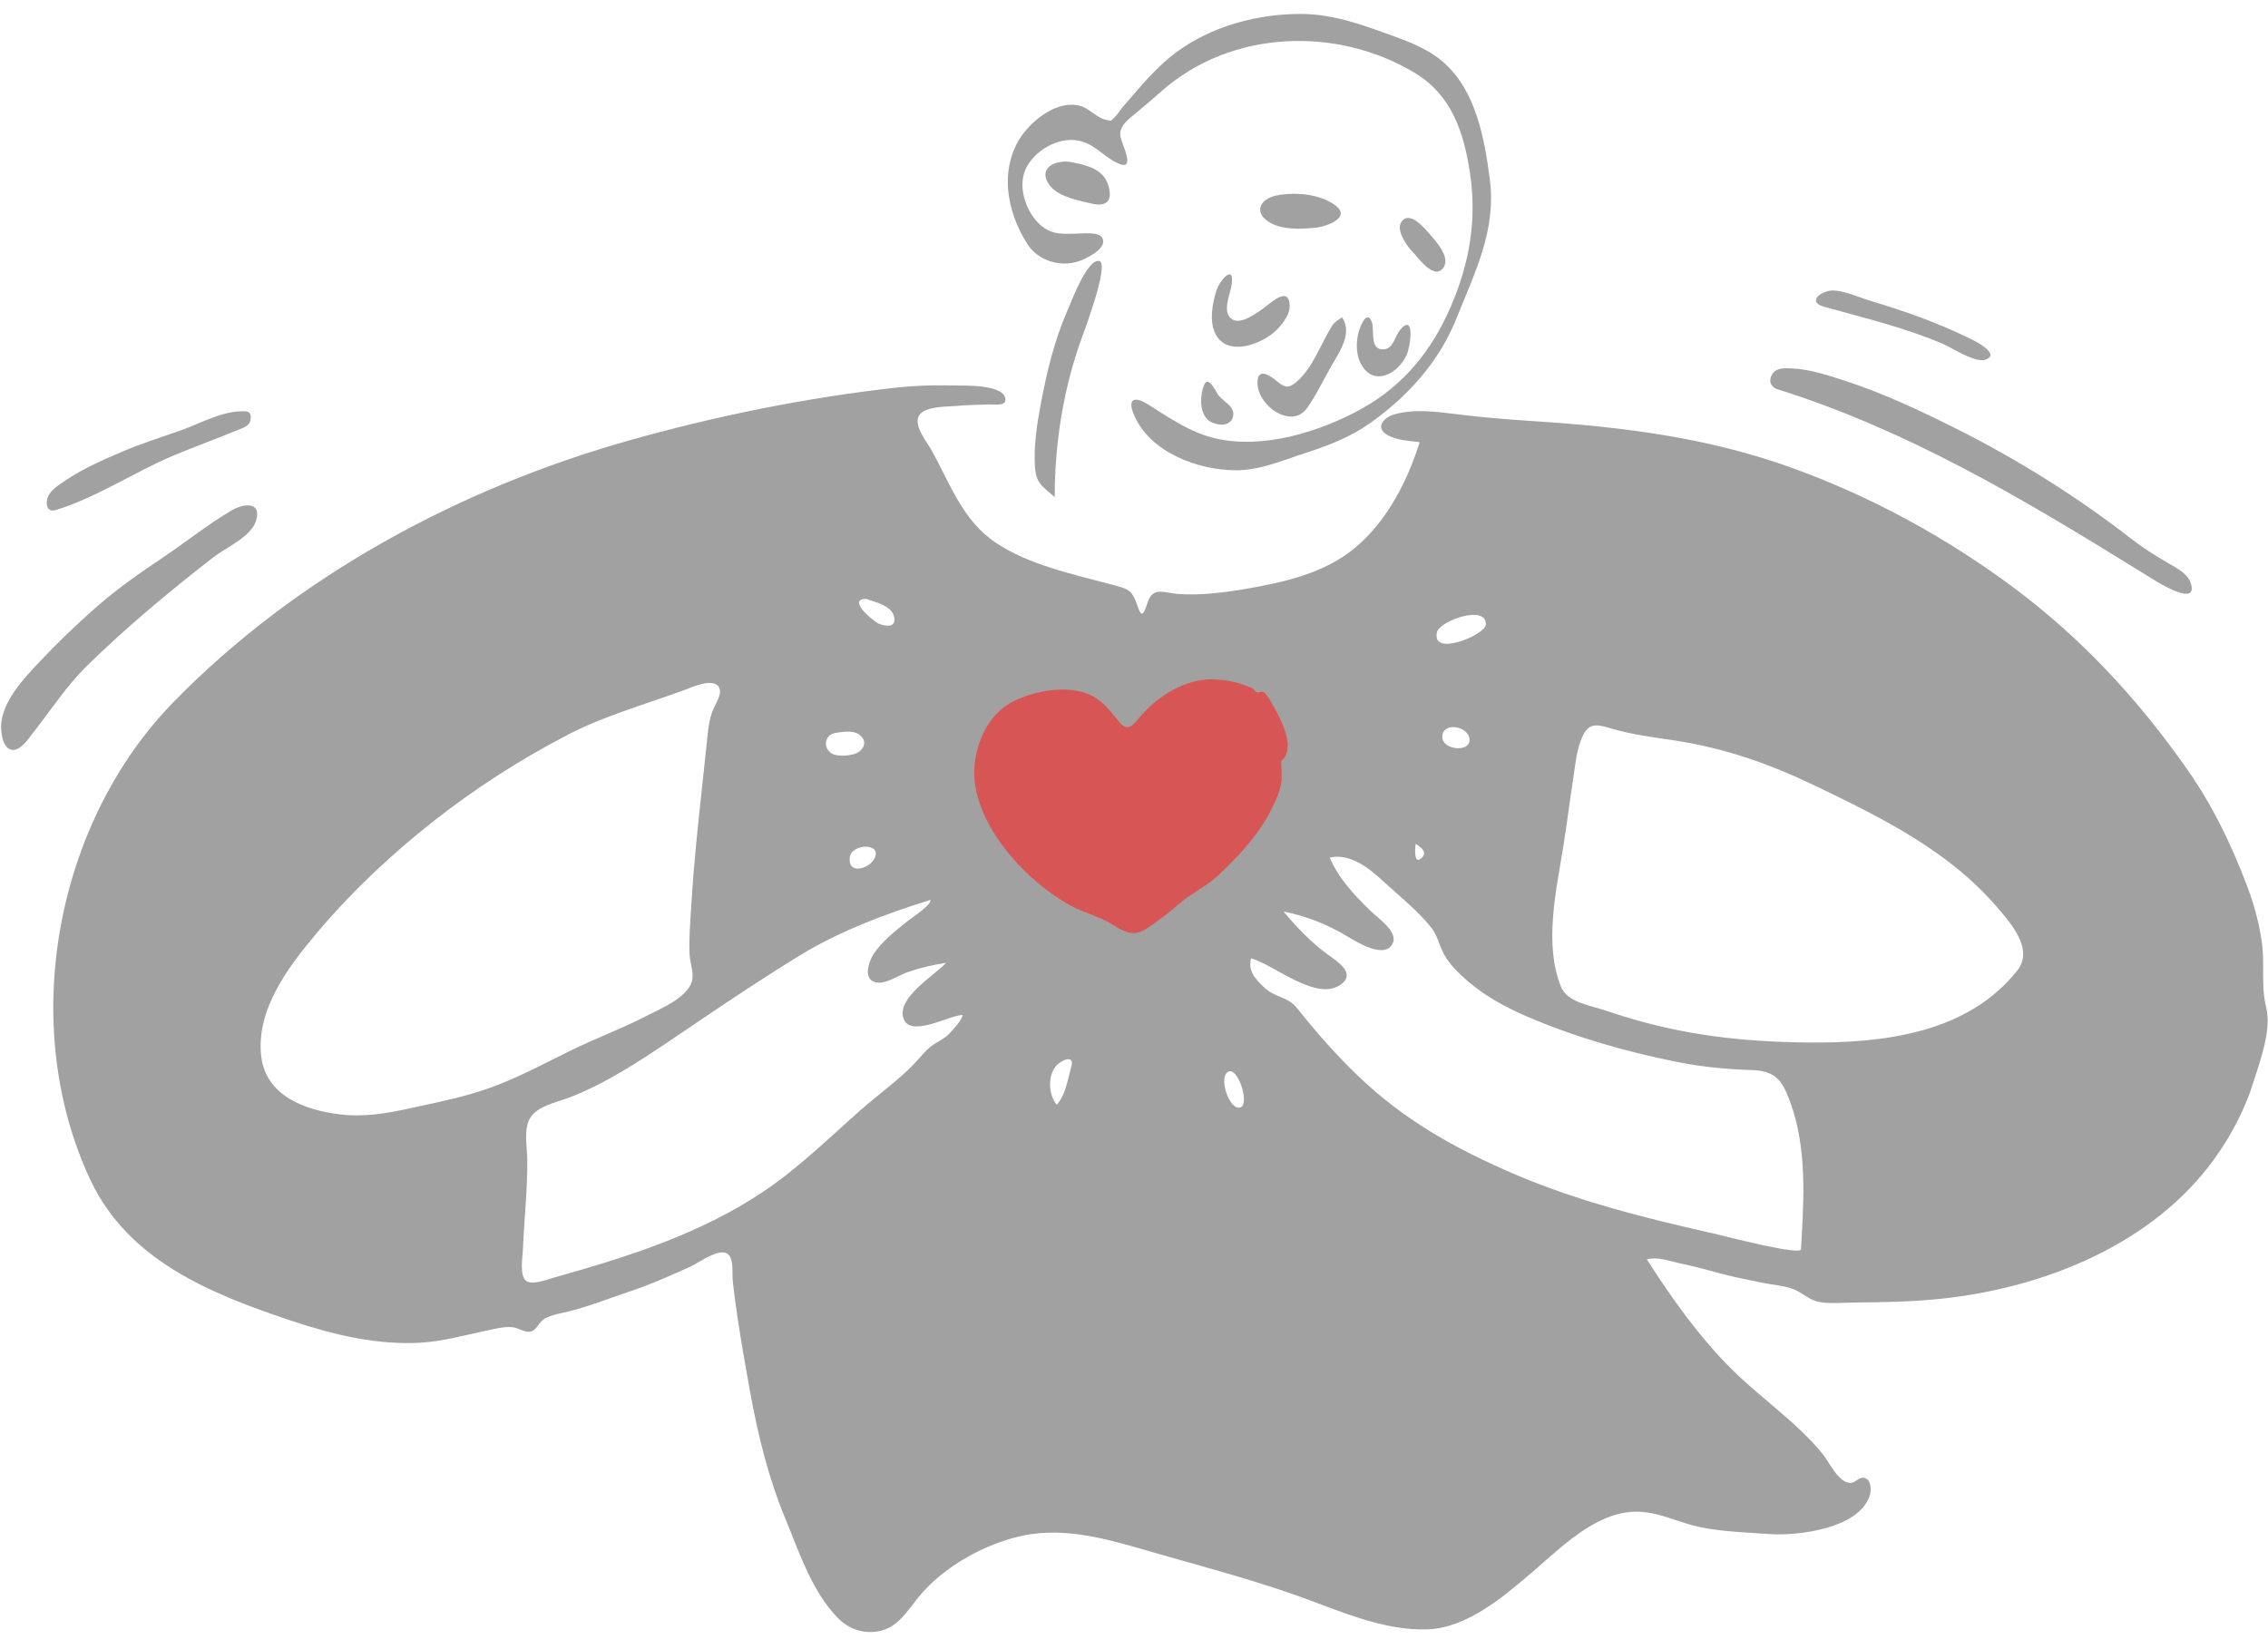 <?xml version="1.0" encoding="utf-8"?>
<svg viewBox="89.6 76.8 844.8 614.4" xmlns="http://www.w3.org/2000/svg" overflow="visible" width="844.8px" height="614.4px">
  <g id="Master/Doodles/Loving" stroke="none" stroke-width="1" fill="none" fill-rule="evenodd">
    <path d="M448.995,335.473 C439.895,342.07 441.343,355.051 444.083,364.482 C448.117,378.369 456.152,391.224 465.318,402.305 C481.579,421.963 509.184,444.036 534.63,426.778 C557.29,411.408 571.584,380.395 576.518,354.272 C578.043,346.199 580.074,334.17 572.909,328.101 C562.317,319.13 543.632,320.762 530.845,321.917 C522.424,322.677 514.299,325.258 505.977,324.047 C486.642,321.229 465.123,323.781 448.995,335.473" id="Accent" style="fill: rgb(216, 85, 85);"/>
    <path d="M423.802,221.162 C430.111,220.465 436.531,220.281 442.883,220.384 L444.763,220.417 C449.116,220.448 462.666,220.055 463.982,224.933 C464.892,228.312 460.341,227.385 458.079,227.472 C454.662,227.605 451.237,227.633 447.827,227.881 L446.367,228.001 C442.679,228.344 434.625,228.016 432.148,231.304 C429.488,234.837 434.556,241.029 436.402,244.221 L436.497,244.389 C443.602,257.085 448.028,270.719 460.755,279.147 C472.781,287.111 488.51,290.562 502.372,294.234 L505.589,295.09 C510.199,296.341 511.363,297.032 513.162,302.111 L513.372,302.717 C515.214,308.109 515.892,304.324 517.269,300.745 L517.329,300.589 C519.372,295.375 523.322,297.719 528.385,298.084 C536.084,298.642 544.543,297.702 552.193,296.434 L553.107,296.281 C567.648,293.802 583.065,290.451 594.587,280.676 C606.389,270.664 613.836,256.073 618.413,241.533 L617.452,241.417 C613.883,241.007 609.847,240.688 606.702,239.036 C601.863,236.494 604.345,232.621 608.786,231.244 C615.857,229.054 624.821,230.173 631.971,231.081 C640.94,232.22 649.947,232.958 658.966,233.57 L661.425,233.734 C694.374,235.896 725.825,239.821 757.069,251.1 C786.534,261.735 814.349,276.91 839.468,295.582 C864.912,314.496 885.982,337.305 904.144,363.2 C913.787,376.951 920.602,391.055 926.551,406.723 C929.238,413.8 931.11,420.701 932.151,428.211 C933.186,435.691 931.842,443.755 933.497,451.11 L933.686,451.895 C935.849,460.31 931.564,471.604 929.079,479.619 C925.895,489.884 920.856,499.557 914.601,508.289 C891.604,540.393 851.065,556.569 812.821,560.632 C801.998,561.781 791.146,561.983 780.272,562.057 C776.251,562.084 772.142,562.522 768.14,562.002 C764.205,561.491 762.435,559.599 759.265,557.837 C755.634,555.819 750.294,555.568 746.271,554.738 L741.421,553.749 C737.653,552.978 733.896,552.178 730.178,551.154 C725.959,549.993 721.783,548.889 717.527,547.937 L715.698,547.539 C711.673,546.686 707.185,544.89 703.025,545.971 C712.226,560.409 722.651,575.048 734.862,587.13 C745.676,597.831 758.896,606.666 768.533,618.511 C770.921,621.446 774.317,629.025 778.664,629.27 C780.801,629.39 781.953,626.754 784.208,627.436 C786.66,628.179 786.656,632.002 786.085,633.859 C782.275,646.248 759.428,649.03 748.878,648.34 L748.562,648.318 C740.182,647.699 731.414,647.464 723.173,645.804 C715.666,644.293 708.644,640.575 700.937,640.033 C685.929,638.975 672.814,651.653 662.204,660.886 L659.89,662.882 C649.323,671.966 635.897,683.213 621.562,683.806 C604.474,684.513 587.461,676.386 571.705,670.883 C556.576,665.6 540.945,661.298 525.483,656.932 L520.033,655.387 C503.748,650.743 487.129,645.28 470.067,649.015 C456.134,652.066 441.046,660.539 431.906,671.598 L431.401,672.218 C427.469,677.123 424.067,682.902 417.504,684.389 C411.489,685.751 405.766,683.8 401.572,679.464 C392.498,670.082 387.942,656.936 383.105,644.985 L382.248,642.889 C375.768,627.249 371.893,611.333 368.885,594.708 C367.219,585.493 365.593,576.267 364.235,567.003 C363.618,562.795 363.054,558.578 362.574,554.352 C362.301,551.936 362.779,547.492 361.655,545.189 C359.22,540.208 350.659,546.863 346.794,548.673 L343.833,550.002 C337.291,552.926 330.79,555.755 323.953,558.015 C316.395,560.512 308.909,563.558 301.178,565.436 C298.396,566.111 295.274,566.595 292.699,567.934 C290.554,569.05 289.79,571.67 288.035,572.583 C285.562,573.869 283.03,571.449 280.393,571.234 C276.91,570.95 273.051,572.075 269.661,572.781 C261.885,574.397 254.321,576.544 246.349,577.02 C230.044,577.991 213.801,574.056 198.43,568.949 L197.56,568.659 C167.932,558.711 137.368,546.394 123.284,516.41 C96.184,458.717 110.15,383.526 154.233,338.341 C200.157,291.269 261.103,258.595 324.031,240.863 C356.465,231.723 390.284,224.869 423.802,221.162 Z M436.125,412.066 C419.137,417.4 402.339,423.654 387.109,432.993 C374.479,440.738 362.04,449.043 349.717,457.363 L339.305,464.401 C327.54,472.335 314.803,480.666 301.606,485.71 C297.029,487.459 289.63,488.819 286.981,493.467 C284.607,497.629 285.939,504.095 285.997,508.644 C286.129,519.067 284.991,529.62 284.483,540.072 L284.396,542.031 C284.286,544.736 283.071,551.89 285.46,553.923 C287.675,555.808 294.124,553.277 296.363,552.65 L298.82,551.959 C325.034,544.55 351.321,535.957 374.085,520.631 C387.222,511.786 398.571,500.573 410.42,490.144 C416.864,484.47 424.055,479.395 430.029,473.219 C432.204,470.969 433.984,468.483 436.475,466.567 C438.85,464.738 441.664,463.799 443.646,461.417 C445.34,459.381 447.407,457.54 448.23,454.931 C443.213,454.931 428.64,463.662 426.121,456.18 C423.524,448.47 437.796,440.142 442.007,435.506 C437.109,436.244 432.284,437.378 427.602,438.994 C424.767,439.972 420.146,442.996 417.019,442.902 C410.57,442.708 412.965,435.142 415.301,431.798 C417.94,428.02 421.563,424.89 425.181,421.958 L427.879,419.788 C428.806,419.042 436.912,413.72 436.125,412.066 Z M605.685,405.881 L604.468,404.762 C599.308,400.048 592.326,394.578 584.934,396.293 C587.939,403.699 593.964,410.156 599.647,415.715 L600.133,416.189 C602.504,418.497 610.109,423.738 608.502,427.909 C605.891,434.684 594.676,427.577 591.404,425.617 C584.038,421.205 576.161,418.036 567.699,416.395 C572.627,422.259 577.929,427.846 584.13,432.375 L586.184,433.846 C589.596,436.336 593.648,439.871 589.421,443.281 C580.384,450.573 564.286,436.133 555.567,433.836 C554.477,438.836 557.153,441.448 560.641,444.793 C564.52,448.509 569.272,447.999 572.751,452.392 C579.69,461.156 586.943,469.385 595.006,477.2 C612.305,493.965 631.674,504.761 653.657,514.197 C676.685,524.083 701.52,530.395 725.933,535.901 L728.005,536.37 C733.106,537.575 760.295,544.654 760.439,542.212 L760.737,537.102 C761.741,519.446 762.274,501.282 755.376,484.637 C752.628,478.005 749.45,475.777 742.387,475.469 L742.018,475.455 C732.596,475.139 723.542,474.282 714.26,472.42 C695.339,468.626 676.312,463.217 658.561,455.575 C650.793,452.23 643.225,448.186 636.754,442.693 L635.876,441.939 C632.795,439.264 629.691,436.206 627.685,432.689 C625.733,429.265 625.189,425.515 622.69,422.341 C618.039,416.432 611.326,411.029 605.685,405.881 L605.685,405.881 Z M357.056,332.357 C354.564,329.506 347.287,332.83 344.453,333.897 L344.297,333.955 C330.032,339.198 314.796,343.44 301.305,350.427 C283.571,359.611 266.645,370.489 250.962,382.829 C235.263,395.18 220.776,408.821 207.875,424.079 L207.211,424.868 C196.767,437.29 184.971,453.047 186.882,470.163 C188.528,484.916 202.896,490.294 215.879,491.926 C225.006,493.074 233.269,491.674 242.142,489.743 L245.7,488.967 C254.402,487.08 263.037,485.269 271.481,482.3 C282.192,478.532 292.081,473.142 302.238,468.155 C311.487,463.615 321.181,460.073 330.336,455.326 L330.922,455.026 C336.154,452.381 345.176,448.526 347.205,442.809 C348.301,439.721 346.655,435.693 346.472,432.53 C346.161,427.2 346.638,421.645 346.967,416.288 L347.034,415.144 C348.199,394.668 350.731,374.286 352.834,353.898 L353.128,350.958 C353.488,347.473 353.952,344.128 355.38,340.8 L355.522,340.485 C356.564,338.259 359.011,334.596 357.056,332.357 Z M551.598,489.392 C555.229,488.264 550.783,474.151 547.115,476.064 C543.268,478.07 547.588,490.638 551.598,489.392 Z M488.482,474.812 L488.61,474.365 C490.129,469.177 484.559,471.907 482.837,474.071 C479.821,477.865 480.128,484.674 483.238,488.364 C486.528,484.62 487.182,479.448 488.482,474.812 L488.482,474.812 Z M690.275,348.347 L688.748,347.902 C684.18,346.593 681.289,346.157 678.954,351.374 C676.833,356.106 676.385,361.669 675.622,366.769 L675.525,367.404 C674.236,375.64 673.24,383.919 671.914,392.149 L671.597,394.082 C668.958,409.901 664.901,428.949 670.981,444.26 C673.338,450.196 681.482,451.232 687.114,453.098 L687.413,453.198 C695.949,456.121 704.724,458.554 713.559,460.391 C729.947,463.797 746.694,465.055 763.41,465.194 C791.246,465.423 822.588,461.728 841.023,438.343 C846.83,430.976 839.723,422.138 834.961,416.478 C828.797,409.151 822.181,402.911 814.503,397.161 C799.348,385.817 782.867,377.763 765.877,369.605 C748.694,361.353 732.199,355.531 713.293,352.644 C705.546,351.461 697.81,350.547 690.275,348.347 Z M541.153,329.888 C530.962,329.729 520.654,336.264 514.278,343.803 L513.629,344.581 C510.341,348.495 508.982,349.005 505.616,344.701 L505.033,343.961 C502.192,340.387 498.99,336.878 494.628,335.231 C486.361,332.109 475.127,334.182 467.399,337.916 C458.891,342.028 454.205,350.946 452.823,360.009 C449.563,381.393 470.927,404.682 488.391,414.187 C493.441,416.934 499.079,418.179 503.983,421.249 L504.953,421.852 C508.711,424.154 511.99,425.667 516.266,423.002 C520.612,420.292 525.103,416.717 528.997,413.366 C533.423,409.558 538.924,407.073 543.157,403.112 L544.381,401.958 C552.094,394.641 558.944,387.071 563.66,377.384 C565.313,373.989 566.596,370.925 566.998,367.213 L567.008,367.052 C567.049,365.849 566.819,360.282 566.823,360.28 C572.16,355.971 567.537,346.298 564.349,340.6 L563.726,339.503 C562.944,338.141 561.589,335.458 560.233,334.599 C559.695,334.258 558.423,335.017 557.649,334.652 C557.019,334.355 556.669,333.479 556.041,333.189 C551.407,331.054 546.297,329.97 541.153,329.888 Z M415.101,397.035 C418.913,390.686 406.689,390.801 406.124,396.31 C405.465,402.744 413.03,400.483 415.101,397.035 Z M616.946,391.184 L616.9,391.45 C616.585,393.481 616.323,399.462 619.406,396.158 C621.771,393.623 616.923,391.304 616.946,391.184 Z M409.596,350.435 C407.312,348.775 403.475,349.473 400.913,349.825 C396.603,350.418 395.984,355.717 399.64,357.634 C401.786,358.76 406.87,358.421 409.043,357.18 C411.793,355.61 412.574,352.599 409.596,350.435 Z M184.946,270.85 C183.094,276.833 173.718,280.8 169.042,284.437 C152.688,297.16 136.707,310.407 121.922,324.927 C114.543,332.174 108.889,340.882 102.549,348.993 L101.55,350.264 C99.892,352.424 97.136,356.571 94.1,356.16 C90.606,355.69 89.899,349.672 90.011,347.044 C90.392,338.082 98.577,329.427 104.414,323.256 C110.98,316.317 118,309.555 125.169,303.237 C133.063,296.281 141.628,290.302 150.357,284.449 C158.928,278.701 167.146,272.06 176.06,266.854 L176.354,266.688 C180.575,264.363 187.179,263.639 184.946,270.85 Z M636.981,352.492 C637.04,347.403 626.924,345.363 626.835,351.305 C626.763,356.133 636.925,357.292 636.981,352.492 Z M643.051,309.524 C643.532,301.864 625.856,307.978 624.85,312.373 C622.717,321.717 642.809,313.364 643.051,309.524 Z M412.292,299.906 C404.917,299.838 414.619,308.13 416.993,309.173 L417.064,309.203 C419.789,310.3 423.565,310.563 422.646,306.579 C421.659,302.298 415.62,301.195 412.292,299.906 Z M756.622,214.036 C763.449,214.251 770.11,216.49 776.548,218.569 C790.709,223.142 804.197,229.486 817.497,236.117 C840.815,247.739 863.254,261.801 883.822,277.79 C887.815,280.893 891.901,283.449 896.208,285.986 L897.763,286.894 C900.704,288.586 904.535,290.674 905.618,294.025 C908.546,303.093 893.765,293.991 891.667,292.689 L884.291,288.12 C842,261.972 799.572,236.859 751.738,221.828 C749.101,221 748.28,218.647 749.664,216.316 C751.164,213.789 754.086,213.956 756.622,214.036 Z M182.955,233.015 C182.648,235.694 179.692,236.365 177.59,237.212 L177.402,237.29 C169.532,240.596 161.465,243.415 153.616,246.776 C139.049,253.013 125.671,262.064 110.466,266.798 C106.991,267.881 106.478,264.374 107.409,261.988 C108.445,259.325 111.557,257.455 113.807,255.914 C120.3,251.466 127.663,248.269 134.873,245.179 C142.022,242.114 149.381,239.795 156.71,237.226 C163.522,234.837 171.428,230.392 178.742,230.063 L179.838,230.011 C181.8,229.938 183.281,230.141 182.955,233.015 Z M486.837,193.339 L487.41,192.023 C488.889,188.562 494.673,173.165 499.026,174.036 C503.196,174.868 492.691,202.223 491.637,205.247 L491.608,205.331 C485.395,223.555 482.469,242.746 482.469,262 C478.155,258.116 475.537,257.156 475.121,250.817 C474.6,242.874 475.839,234.916 477.311,227.133 L477.482,226.236 C479.625,215.035 482.341,203.832 486.837,193.339 L486.837,193.339 Z M574.989,82.008 C584.448,82.142 593.349,84.79 602.171,87.926 L608.296,90.121 C615.143,92.59 622.034,95.321 627.498,100.2 C639.476,110.897 642.596,128.608 644.556,143.76 C647.001,162.668 638.865,178.532 632.017,195.638 C625.613,211.637 613.858,224.598 599.886,234.474 C592.809,239.475 585.014,242.56 576.856,245.233 L576.011,245.508 C567.413,248.289 559.086,252.014 549.887,252 C535.917,251.98 518.033,245.345 512.082,231.582 C509.409,225.399 511.942,224.221 517.217,227.462 L517.432,227.596 C525.297,232.537 532.879,237.869 542.07,240.061 C559.894,244.313 581.242,237.726 596.871,229.034 C612.494,220.345 622.983,207.291 629.993,191.038 C637.065,174.64 639.813,158.482 637.085,140.805 C634.775,125.824 630.176,112.14 616.677,104.008 C587.534,86.455 548.269,87.869 522.353,110.681 C519.391,113.287 516.457,115.835 513.442,118.34 L510.999,120.349 C508.834,122.145 506.582,124.302 506.891,127.295 L506.915,127.477 C507.419,130.543 513.026,140.876 505.956,137.615 C500.106,134.915 496.927,129.639 489.84,128.986 C482.297,128.29 473.3,134.084 471.043,141.377 C468.891,148.336 472.729,157.857 478.74,161.848 C482.114,164.088 485.794,163.984 489.601,163.871 L490.786,163.838 C492.884,163.789 498.725,163.107 500.113,165.325 C502.57,169.248 493.903,173.371 491.106,174.238 C484.3,176.35 476.256,173.865 472.344,167.79 C468.366,161.613 465.644,154.465 465.096,147.107 C464.572,140.057 466.173,132.919 470.331,127.131 C474.755,120.974 483.773,114.073 491.857,116.211 C495.365,117.139 498.185,120.765 501.628,121.453 C503.801,121.887 502.887,122.198 504.687,120.587 C505.83,119.565 506.911,117.679 507.966,116.467 L511.872,111.948 C516.67,106.401 521.624,100.873 527.458,96.492 C540.773,86.495 558.47,81.774 574.989,82.008 Z M543.492,224.107 C545.185,226.286 549.167,227.98 548.995,231.193 C548.711,236.497 541.482,235.513 539.071,232.746 C536.328,229.596 536.615,223.758 538.169,220.113 C539.744,216.421 542.636,223.006 543.492,224.107 Z M589.53,195 C593.43,201.078 588.677,207.638 585.594,213.018 C582.645,218.161 579.907,223.975 576.475,228.811 C570.777,236.839 558.381,228.154 558.013,219.903 C557.739,213.76 561.964,216.193 564.837,218.501 L565.471,219.015 C568.164,221.173 569.574,221.61 572.532,219.076 C578.765,213.735 581.566,204.805 585.875,198.043 C586.729,196.702 588.278,195.896 589.53,195 Z M600.648,196.954 C601.654,199.894 599.544,207.682 605.409,206.903 C608.65,206.473 609.342,201.823 611.045,199.793 C616.775,192.97 615.018,205.875 613.521,209.105 C610.221,216.223 600.985,221.128 596.404,212.097 C594.759,208.854 594.709,204.789 595.487,201.262 L595.573,200.887 C596.045,198.92 598.792,191.526 600.648,196.954 Z M772.799,185.016 C777.413,185.361 781.873,187.54 786.249,188.854 C799.166,192.732 811.172,196.961 823.234,202.86 L824.765,203.62 C826.994,204.761 834.396,208.917 829.17,210.797 C825.406,212.151 816.614,206.342 813.382,204.948 C799.179,198.824 783.917,195.251 769.047,191.07 C762.087,189.112 768.663,184.706 772.799,185.016 Z M548.347,183.034 C547.828,186.463 544.604,193.296 548.54,195.749 C551.554,197.629 556.513,194.32 559.507,192.139 L560.999,191.037 C563.897,188.839 569.759,183.639 569.997,190.653 C570.123,194.356 566.416,198.799 563.771,200.932 L563.403,201.221 C557.632,205.649 546.314,209.38 542.244,200.999 C539.979,196.334 541.218,189.694 542.716,184.993 L542.797,184.752 C544.163,180.922 549.575,174.923 548.347,183.034 Z M621.376,163.119 L623.419,165.488 C625.958,168.479 629.705,173.406 627.14,176.697 C623.726,181.076 618.209,173.209 615.933,170.82 L615.841,170.725 C613.844,168.683 609.643,162.868 611.434,159.783 C614.01,155.351 618.831,160.226 621.376,163.119 L621.376,163.119 Z M586.265,152.775 C593.696,157.616 584.098,161.116 579.757,161.61 L578.726,161.712 C573.702,162.182 567.564,162.357 563.083,159.963 C556.346,156.364 558.592,150.927 565.122,149.625 C571.817,148.292 580.44,148.979 586.265,152.775 Z M488.68,137.208 L489.873,137.444 C495.078,138.505 500.639,140.109 502.385,145.698 C504.297,151.823 501.621,153.918 496.153,152.642 L494.601,152.268 C489.466,151.052 482.654,149.573 479.941,144.885 C476.417,138.797 483.561,136.213 488.68,137.208 Z" id="Shape" style="fill: rgb(161, 161, 161);"/>
  </g>
</svg>